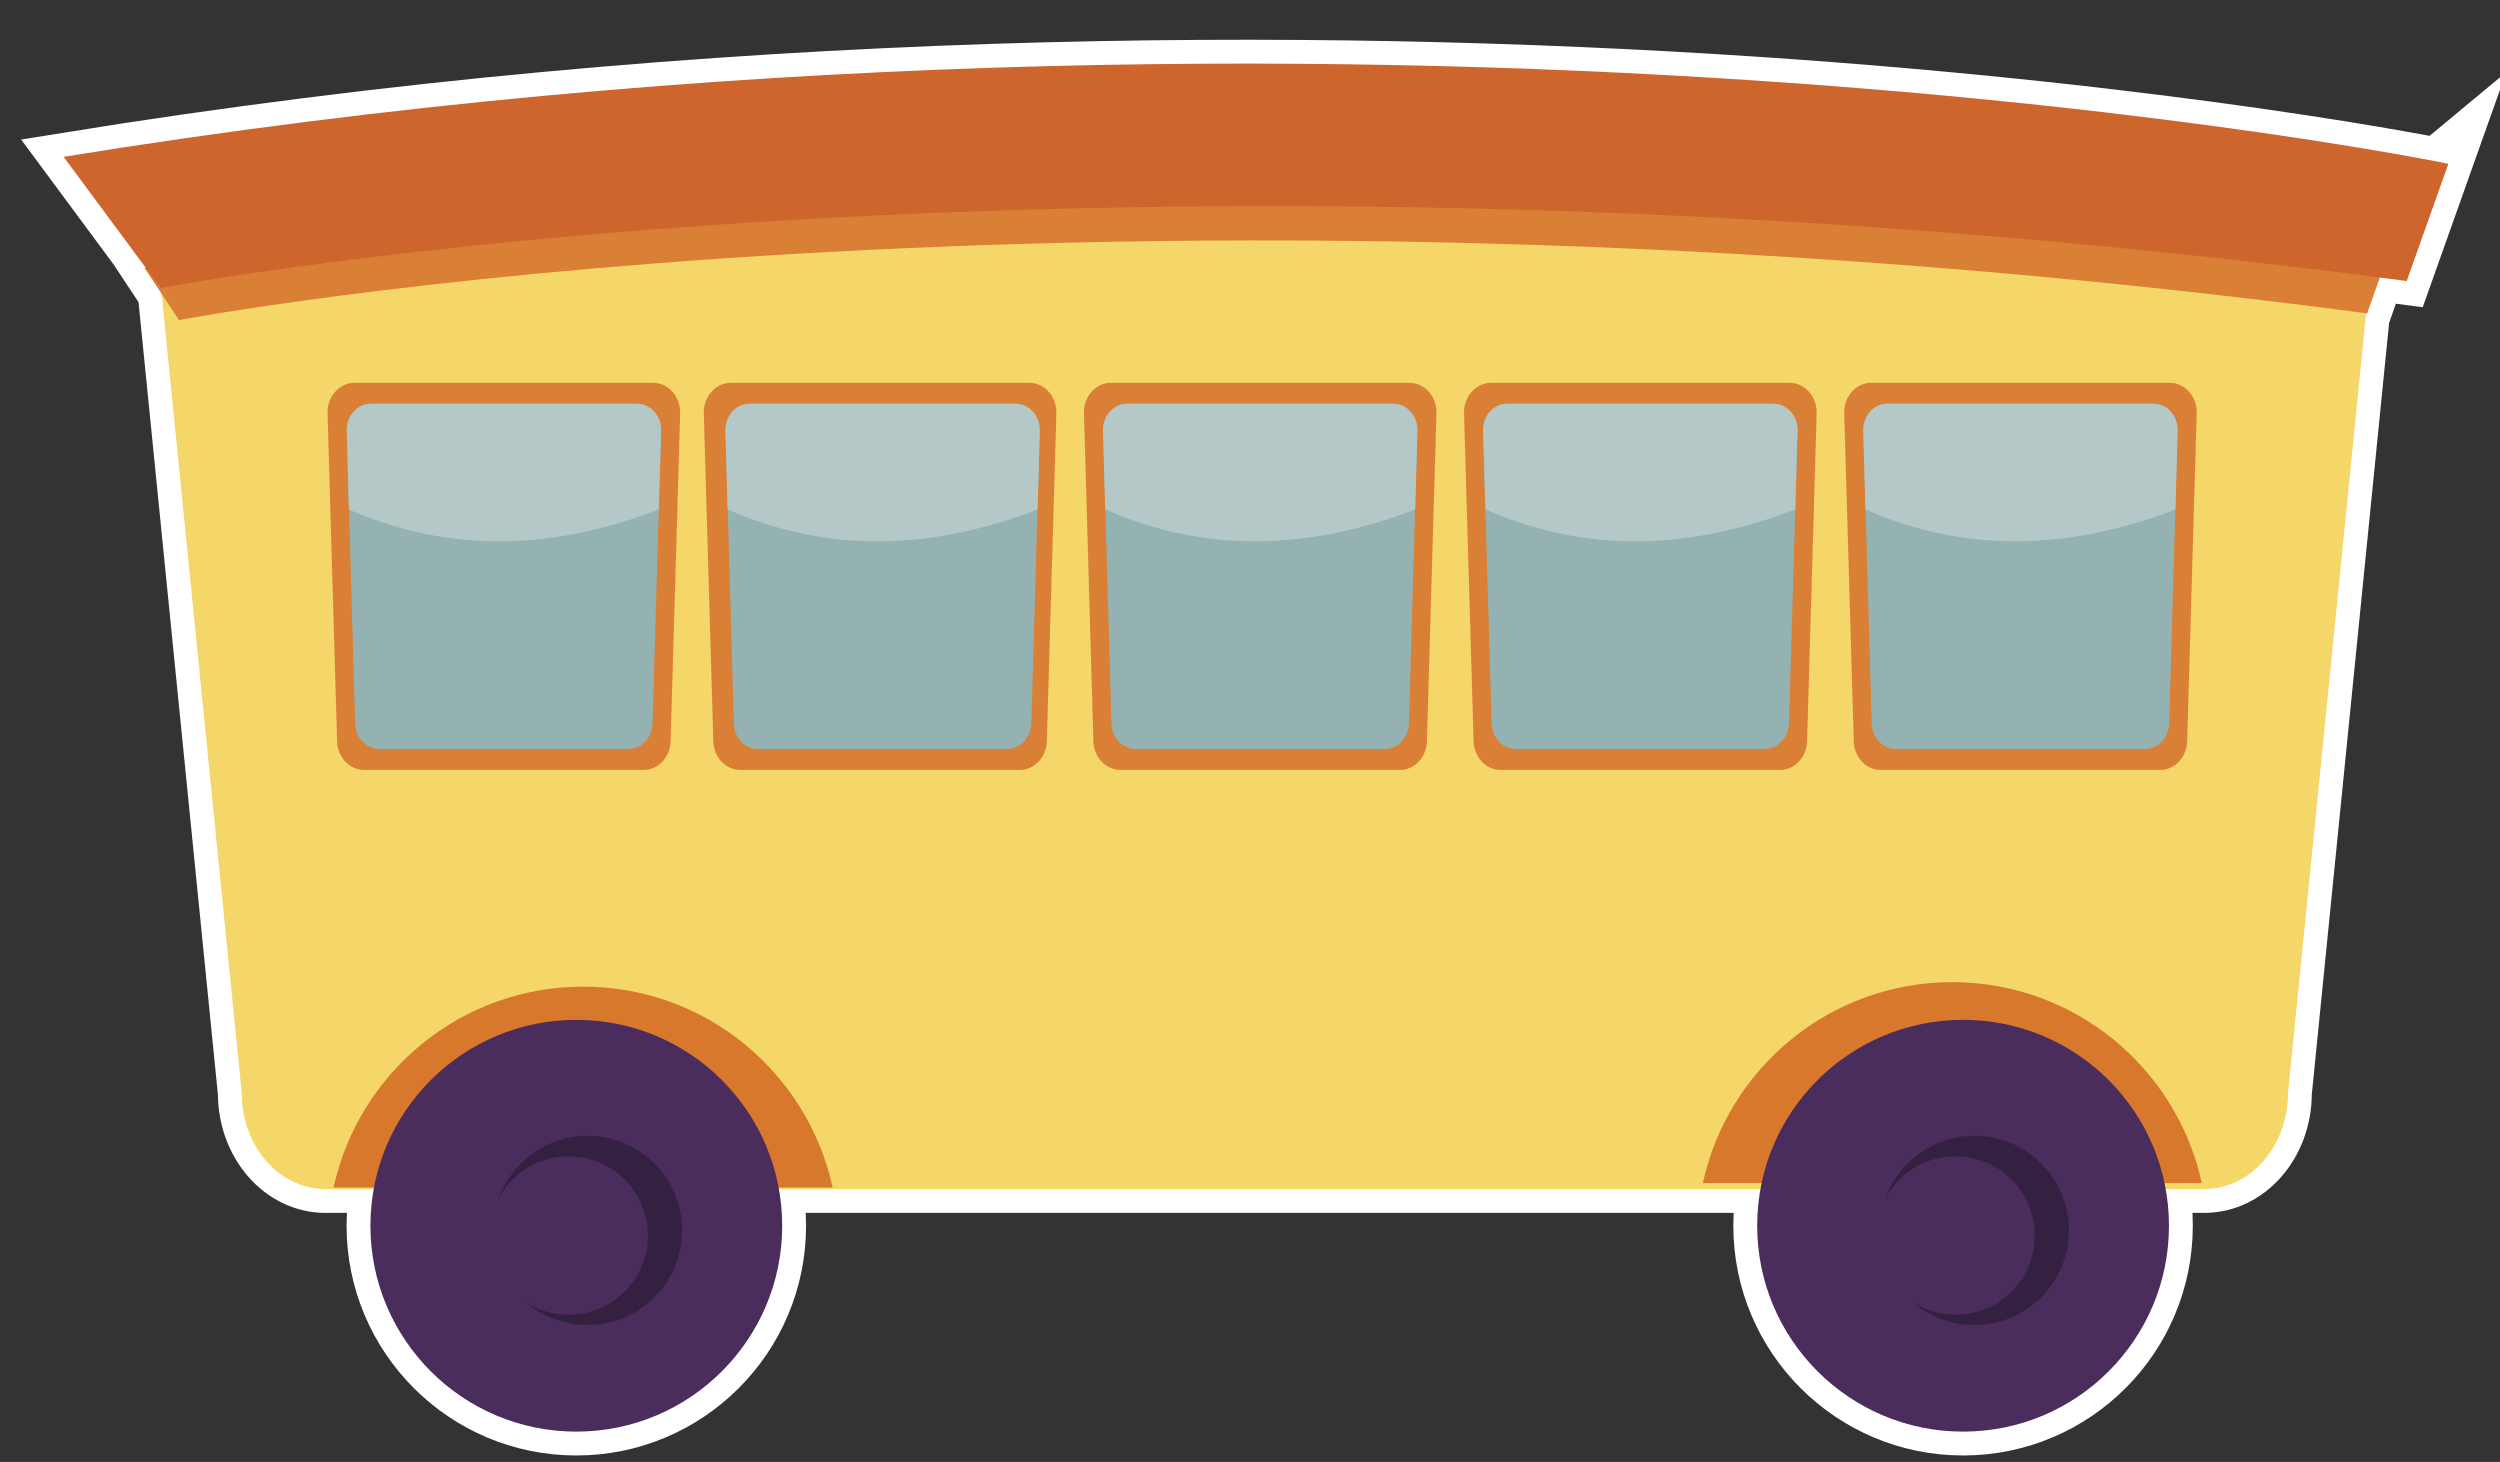 <?xml version="1.0" encoding="utf-8"?>
<!-- Generator: Adobe Illustrator 17.0.0, SVG Export Plug-In . SVG Version: 6.00 Build 0)  -->
<!DOCTYPE svg PUBLIC "-//W3C//DTD SVG 1.1 Basic//EN" "http://www.w3.org/Graphics/SVG/1.1/DTD/svg11-basic.dtd">
<svg version="1.1" baseProfile="basic" id="Слой_1"
	 xmlns="http://www.w3.org/2000/svg" xmlns:xlink="http://www.w3.org/1999/xlink" x="0px" y="0px" width="314.438px"
	 height="183.875px" viewBox="0 0 314.438 183.875" xml:space="preserve">
<rect x="0" y="0" width="314.438" height="183.875" fill="#333333" stroke="none"/>
<path fill="#B4C9C7" stroke="#FFFFFF" stroke-width="6" stroke-miterlimit="10" d="M307.946,20.597
	C307.944,20.599,173.657-7.156,8,19.724l10.332,13.959c-0.09,0.016-0.151,0.027-0.151,0.027l2.152,3.251L30.405,137.5
	c0,6.657,4.709,12.052,10.525,12.052h6.078c-0.269,1.498-0.418,3.039-0.418,4.615c0,14.297,11.6,25.896,25.896,25.896
	c14.297,0,25.896-11.6,25.896-25.896c0-1.576-0.148-3.117-0.418-4.615h123.463c-0.269,1.498-0.418,3.039-0.418,4.615
	c0,14.297,11.6,25.896,25.896,25.896c14.313,0,25.896-11.6,25.896-25.896c0-1.576-0.148-3.117-0.417-4.615h4.86
	c5.816,0,10.525-5.395,10.525-12.052l9.828-98.101c0.045,0.006,0.089,0.011,0.134,0.017l1.594-4.505
	c1.128,0.146,2.249,0.285,3.381,0.435L307.946,20.597z"/>
<polygon fill="#A8A8A8" stroke="#272525" stroke-width="3" stroke-miterlimit="10" points="557.307,189.762 557.307,189.762 
	557.306,189.761 "/>
<g id="__x0023_Layer_x0020_3_1_">
	<path fill="#F5D669" d="M287.77,137.5c0,6.657-4.709,12.052-10.525,12.052H40.93c-5.816,0-10.525-5.396-10.525-12.052
		L19.802,31.668c0-6.643,4.709-12.036,10.525-12.036h257.521c5.816,0,10.525,5.396,10.525,12.036L287.77,137.5z"/>
	<path fill="#D8782D" d="M41.959,149.35c0.016,0,0.046,0.016,0.062,0.016h62.708c-3.149-14.453-15.996-25.274-31.386-25.274
		S45.108,134.913,41.959,149.35z"/>
	<path fill="#D8782D" d="M214.178,148.804h62.754c-3.149-14.453-15.996-25.274-31.386-25.274
		C230.175,123.532,217.312,134.351,214.178,148.804z"/>
	<path fill="#DA8036" d="M84.35,93.113c0,2.058-1.512,3.726-3.399,3.726H45.793c-1.872,0-3.399-1.668-3.399-3.726l-1.201-41.238
		c0-2.058,1.528-3.726,3.399-3.726H82.15c1.886,0,3.399,1.668,3.399,3.726L84.35,93.113z"/>
	<path fill="#DA8036" d="M131.67,93.113c0,2.058-1.528,3.726-3.399,3.726H93.113c-1.886,0-3.399-1.668-3.399-3.726l-1.201-41.238
		c0-2.058,1.528-3.726,3.399-3.726h37.558c1.872,0,3.399,1.668,3.399,3.726L131.67,93.113z"/>
	<path fill="#DA8036" d="M179.473,93.113c0,2.058-1.512,3.726-3.383,3.726h-35.174c-1.872,0-3.399-1.668-3.399-3.726l-1.185-41.238
		c0-2.058,1.512-3.726,3.383-3.726h37.558c1.886,0,3.399,1.668,3.399,3.726L179.473,93.113z"/>
	<path fill="#DA8036" d="M227.29,93.113c0,2.058-1.528,3.726-3.399,3.726h-35.156c-1.872,0-3.399-1.668-3.399-3.726l-1.201-41.238
		c0-2.058,1.528-3.726,3.399-3.726h37.558c1.872,0,3.399,1.668,3.399,3.726L227.29,93.113z"/>
	<path fill="#DA8036" d="M275.093,93.113c0,2.058-1.512,3.726-3.399,3.726h-35.158c-1.872,0-3.383-1.668-3.383-3.726l-1.201-41.238
		c0-2.058,1.512-3.726,3.399-3.726h37.544c1.886,0,3.399,1.668,3.399,3.726L275.093,93.113z"/>
	<path fill="#DA8036" d="M22.515,40.259c0,0,115.516-21.968,275.217-0.843l2.416-6.829C136.393,11.93,18.18,33.71,18.18,33.71
		L22.515,40.259z"/>
	<path fill="#4A2D5C" d="M272.802,154.167c0,14.297-11.584,25.896-25.896,25.896c-14.297,0-25.896-11.6-25.896-25.896
		c0-14.313,11.6-25.896,25.896-25.896C261.216,128.271,272.802,139.854,272.802,154.167z"/>
	<path fill="#342141" d="M248.323,142.849c-5.223,0-9.666,3.383-11.271,8.076c1.652-3.259,5.005-5.488,8.903-5.488
		c5.504,0,9.962,4.459,9.962,9.962s-4.459,9.962-9.962,9.962c-1.98,0-3.82-0.577-5.379-1.576c2.09,1.794,4.787,2.869,7.748,2.869
		c6.579,0,11.896-5.331,11.896-11.896C260.219,148.181,254.902,142.849,248.323,142.849z"/>
	<path fill="#CE652D" d="M8,19.724l12.208,16.495c0,0,118.587-22.561,282.498-0.873l5.239-14.749
		C307.944,20.599,173.657-7.156,8,19.724z"/>
	<path fill="#95B2B3" d="M129.72,90.866c0,1.84-1.357,3.337-3.041,3.337H95.341c-1.684,0-3.041-1.498-3.041-3.337l-1.061-36.764
		c0-1.84,1.357-3.321,3.025-3.321h33.49c1.668,0,3.025,1.482,3.025,3.321L129.72,90.866z"/>
	<path fill="#B4C9C7" d="M127.756,50.781h-33.49c-1.668,0-3.025,1.482-3.025,3.321c0.094,3.321,0.186,6.657,0.28,9.978
		c12.987,5.69,25.991,4.973,38.978,0l0.28-9.978C130.781,52.263,129.424,50.781,127.756,50.781z"/>
	<path fill="#4A2D5C" d="M98.382,154.167c0,14.297-11.6,25.896-25.896,25.896s-25.896-11.6-25.896-25.896
		c0-14.313,11.6-25.896,25.896-25.896S98.382,139.854,98.382,154.167z"/>
	<path fill="#342141" d="M73.903,142.849c-5.239,0-9.666,3.383-11.272,8.076c1.638-3.259,5.005-5.488,8.887-5.488
		c5.504,0,9.962,4.459,9.962,9.962s-4.459,9.962-9.962,9.962c-1.964,0-3.82-0.577-5.363-1.576c2.074,1.794,4.787,2.869,7.748,2.869
		c6.565,0,11.896-5.331,11.896-11.896C85.799,148.181,80.468,142.849,73.903,142.849z"/>
	<g id="_418460952">
		<path fill="#95B2B3" d="M82.074,90.866c0,1.84-1.341,3.337-3.025,3.337H47.695c-1.668,0-3.025-1.498-3.025-3.337l-1.061-36.764
			c0-1.84,1.341-3.321,3.025-3.321h33.49c1.668,0,3.025,1.482,3.025,3.321L82.074,90.866z"/>
		<path fill="#B4C9C7" d="M80.126,50.781h-33.49c-1.684,0-3.025,1.482-3.025,3.321c0.094,3.321,0.186,6.657,0.28,9.978
			c12.987,5.69,25.975,4.973,38.962,0l0.296-9.978C83.151,52.263,81.793,50.781,80.126,50.781z"/>
	</g>
	<path fill="#95B2B3" d="M177.211,90.866c0,1.84-1.357,3.337-3.041,3.337h-31.352c-1.668,0-3.025-1.498-3.025-3.337l-1.059-36.764
		c0-1.84,1.341-3.321,3.025-3.321h33.49c1.668,0,3.025,1.482,3.025,3.321L177.211,90.866z"/>
	<path fill="#B4C9C7" d="M175.247,50.781h-33.49c-1.684,0-3.025,1.482-3.025,3.321c0.094,3.321,0.186,6.657,0.28,9.978
		c12.987,5.69,25.975,4.973,38.978,0l0.28-9.978C178.272,52.263,176.914,50.781,175.247,50.781z"/>
	<path fill="#95B2B3" d="M272.832,90.866c0,1.84-1.357,3.337-3.041,3.337h-31.338c-1.684,0-3.041-1.498-3.041-3.337l-1.061-36.764
		c0-1.84,1.341-3.321,3.025-3.321h33.492c1.668,0,3.025,1.482,3.025,3.321L272.832,90.866z"/>
	<path fill="#B4C9C7" d="M270.868,50.781h-33.49c-1.684,0-3.025,1.482-3.025,3.321c0.094,3.321,0.186,6.657,0.28,9.978
		c12.987,5.69,25.991,4.973,38.978,0l0.28-9.978C273.893,52.263,272.536,50.781,270.868,50.781z"/>
	<path fill="#95B2B3" d="M225.013,90.866c0,1.84-1.357,3.337-3.025,3.337h-31.352c-1.668,0-3.025-1.498-3.025-3.337l-1.075-36.764
		c0-1.84,1.357-3.321,3.025-3.321h33.49c1.684,0,3.041,1.482,3.041,3.321L225.013,90.866z"/>
	<path fill="#B4C9C7" d="M223.049,50.781h-33.49c-1.668,0-3.025,1.482-3.025,3.321c0.094,3.321,0.202,6.657,0.296,9.978
		c12.987,5.69,25.975,4.973,38.962,0l0.296-9.978C226.091,52.263,224.733,50.781,223.049,50.781z"/>
</g>
</svg>
